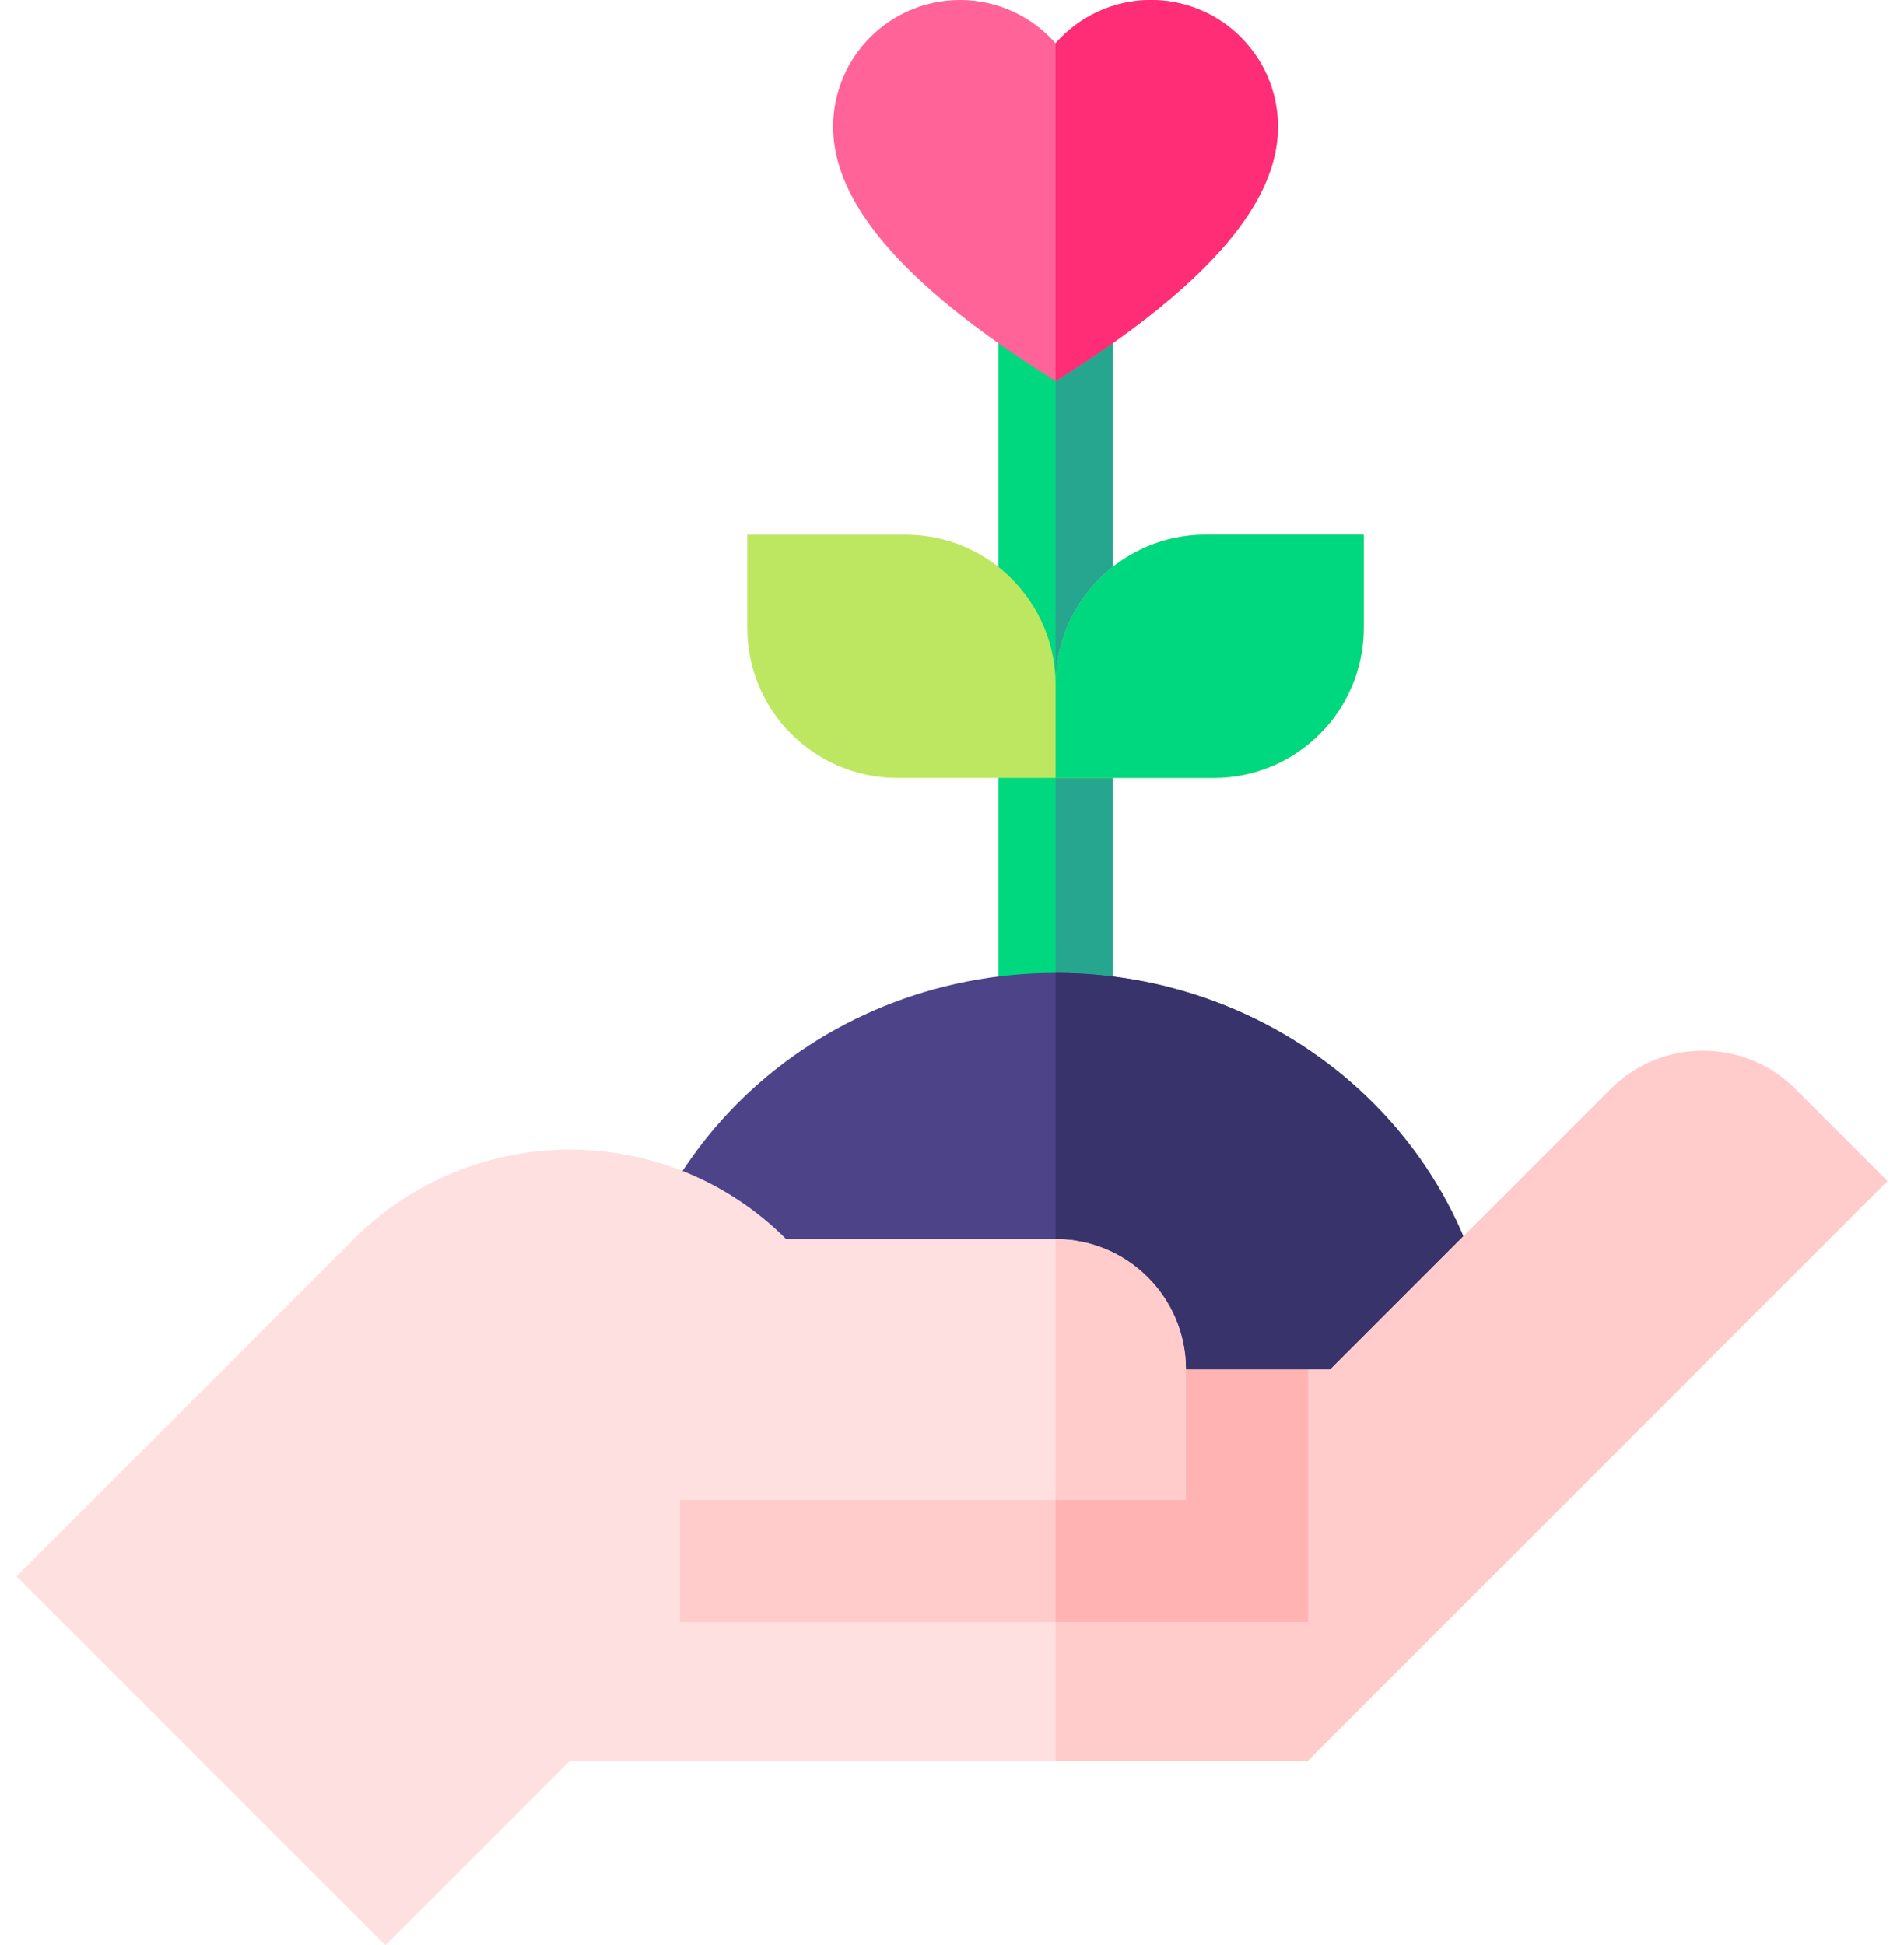 <svg width="46" height="47" viewBox="0 0 46 47" fill="none" xmlns="http://www.w3.org/2000/svg">
<path d="M24.124 6.908H26.878V25.405H24.124V6.908Z" fill="#00D880"/>
<path d="M25.501 6.908H26.878V25.405H25.501V6.908Z" fill="#26A68F"/>
<path d="M30.875 3.066C30.875 4.757 29.439 6.743 25.502 9.208C21.565 6.743 20.128 4.757 20.128 3.066C20.128 1.373 21.501 0 23.195 0C24.115 0 24.94 0.406 25.502 1.047C26.064 0.406 26.889 0 27.809 0C29.502 0 30.875 1.373 30.875 3.066Z" fill="#FF6398"/>
<path d="M30.875 3.066C30.875 4.757 29.438 6.743 25.501 9.208V1.047C26.063 0.406 26.888 0 27.808 0C29.502 0 30.875 1.373 30.875 3.066Z" fill="#FF2D75"/>
<path d="M29.128 12.92C27.125 12.92 25.502 14.544 25.502 16.546C25.502 14.544 23.878 12.92 21.875 12.92H18.054V15.169C18.054 17.172 19.678 18.795 21.68 18.795H25.502H29.323C31.326 18.795 32.949 17.172 32.949 15.169V12.92H29.128Z" fill="#BDE760"/>
<path d="M29.322 18.795H25.501V16.546C25.501 14.544 27.124 12.92 29.127 12.92H32.948V15.169C32.948 17.172 31.325 18.795 29.322 18.795Z" fill="#00D880"/>
<path d="M36.133 33.708H14.87C14.87 28.074 19.629 23.507 25.502 23.507C31.373 23.507 36.133 28.074 36.133 33.708Z" fill="#4D4389"/>
<path d="M36.132 33.708H25.501V23.507C31.372 23.507 36.132 28.074 36.132 33.708Z" fill="#38336B"/>
<path d="M45.599 28.535C41.649 32.487 31.597 42.543 31.597 42.543H13.771L9.314 47L0.4 38.086L8.547 29.939C11.432 27.054 16.109 27.054 18.994 29.939H25.501C27.241 29.939 28.652 31.349 28.652 33.089V33.092L30.216 34.147L31.604 33.092H32.136L38.918 26.308C40.148 25.079 42.142 25.079 43.372 26.308C44.602 27.537 45.599 28.535 45.599 28.535Z" fill="#FFE0E0"/>
<path d="M45.599 28.535C41.649 32.487 31.596 42.543 31.596 42.543H25.501V29.939C27.241 29.939 28.651 31.349 28.651 33.089V33.092L30.216 34.147L31.604 33.092H32.135L38.918 26.308C40.148 25.079 42.142 25.079 43.372 26.308C44.602 27.537 45.599 28.535 45.599 28.535Z" fill="#FFCCCB"/>
<path d="M31.604 33.092V39.194H16.43V36.241H28.652V33.092H31.604Z" fill="#FFCCCB"/>
<path d="M31.604 33.092V39.194H25.501V36.241H28.651V33.092H31.604Z" fill="#FFB3B2"/>
</svg>
